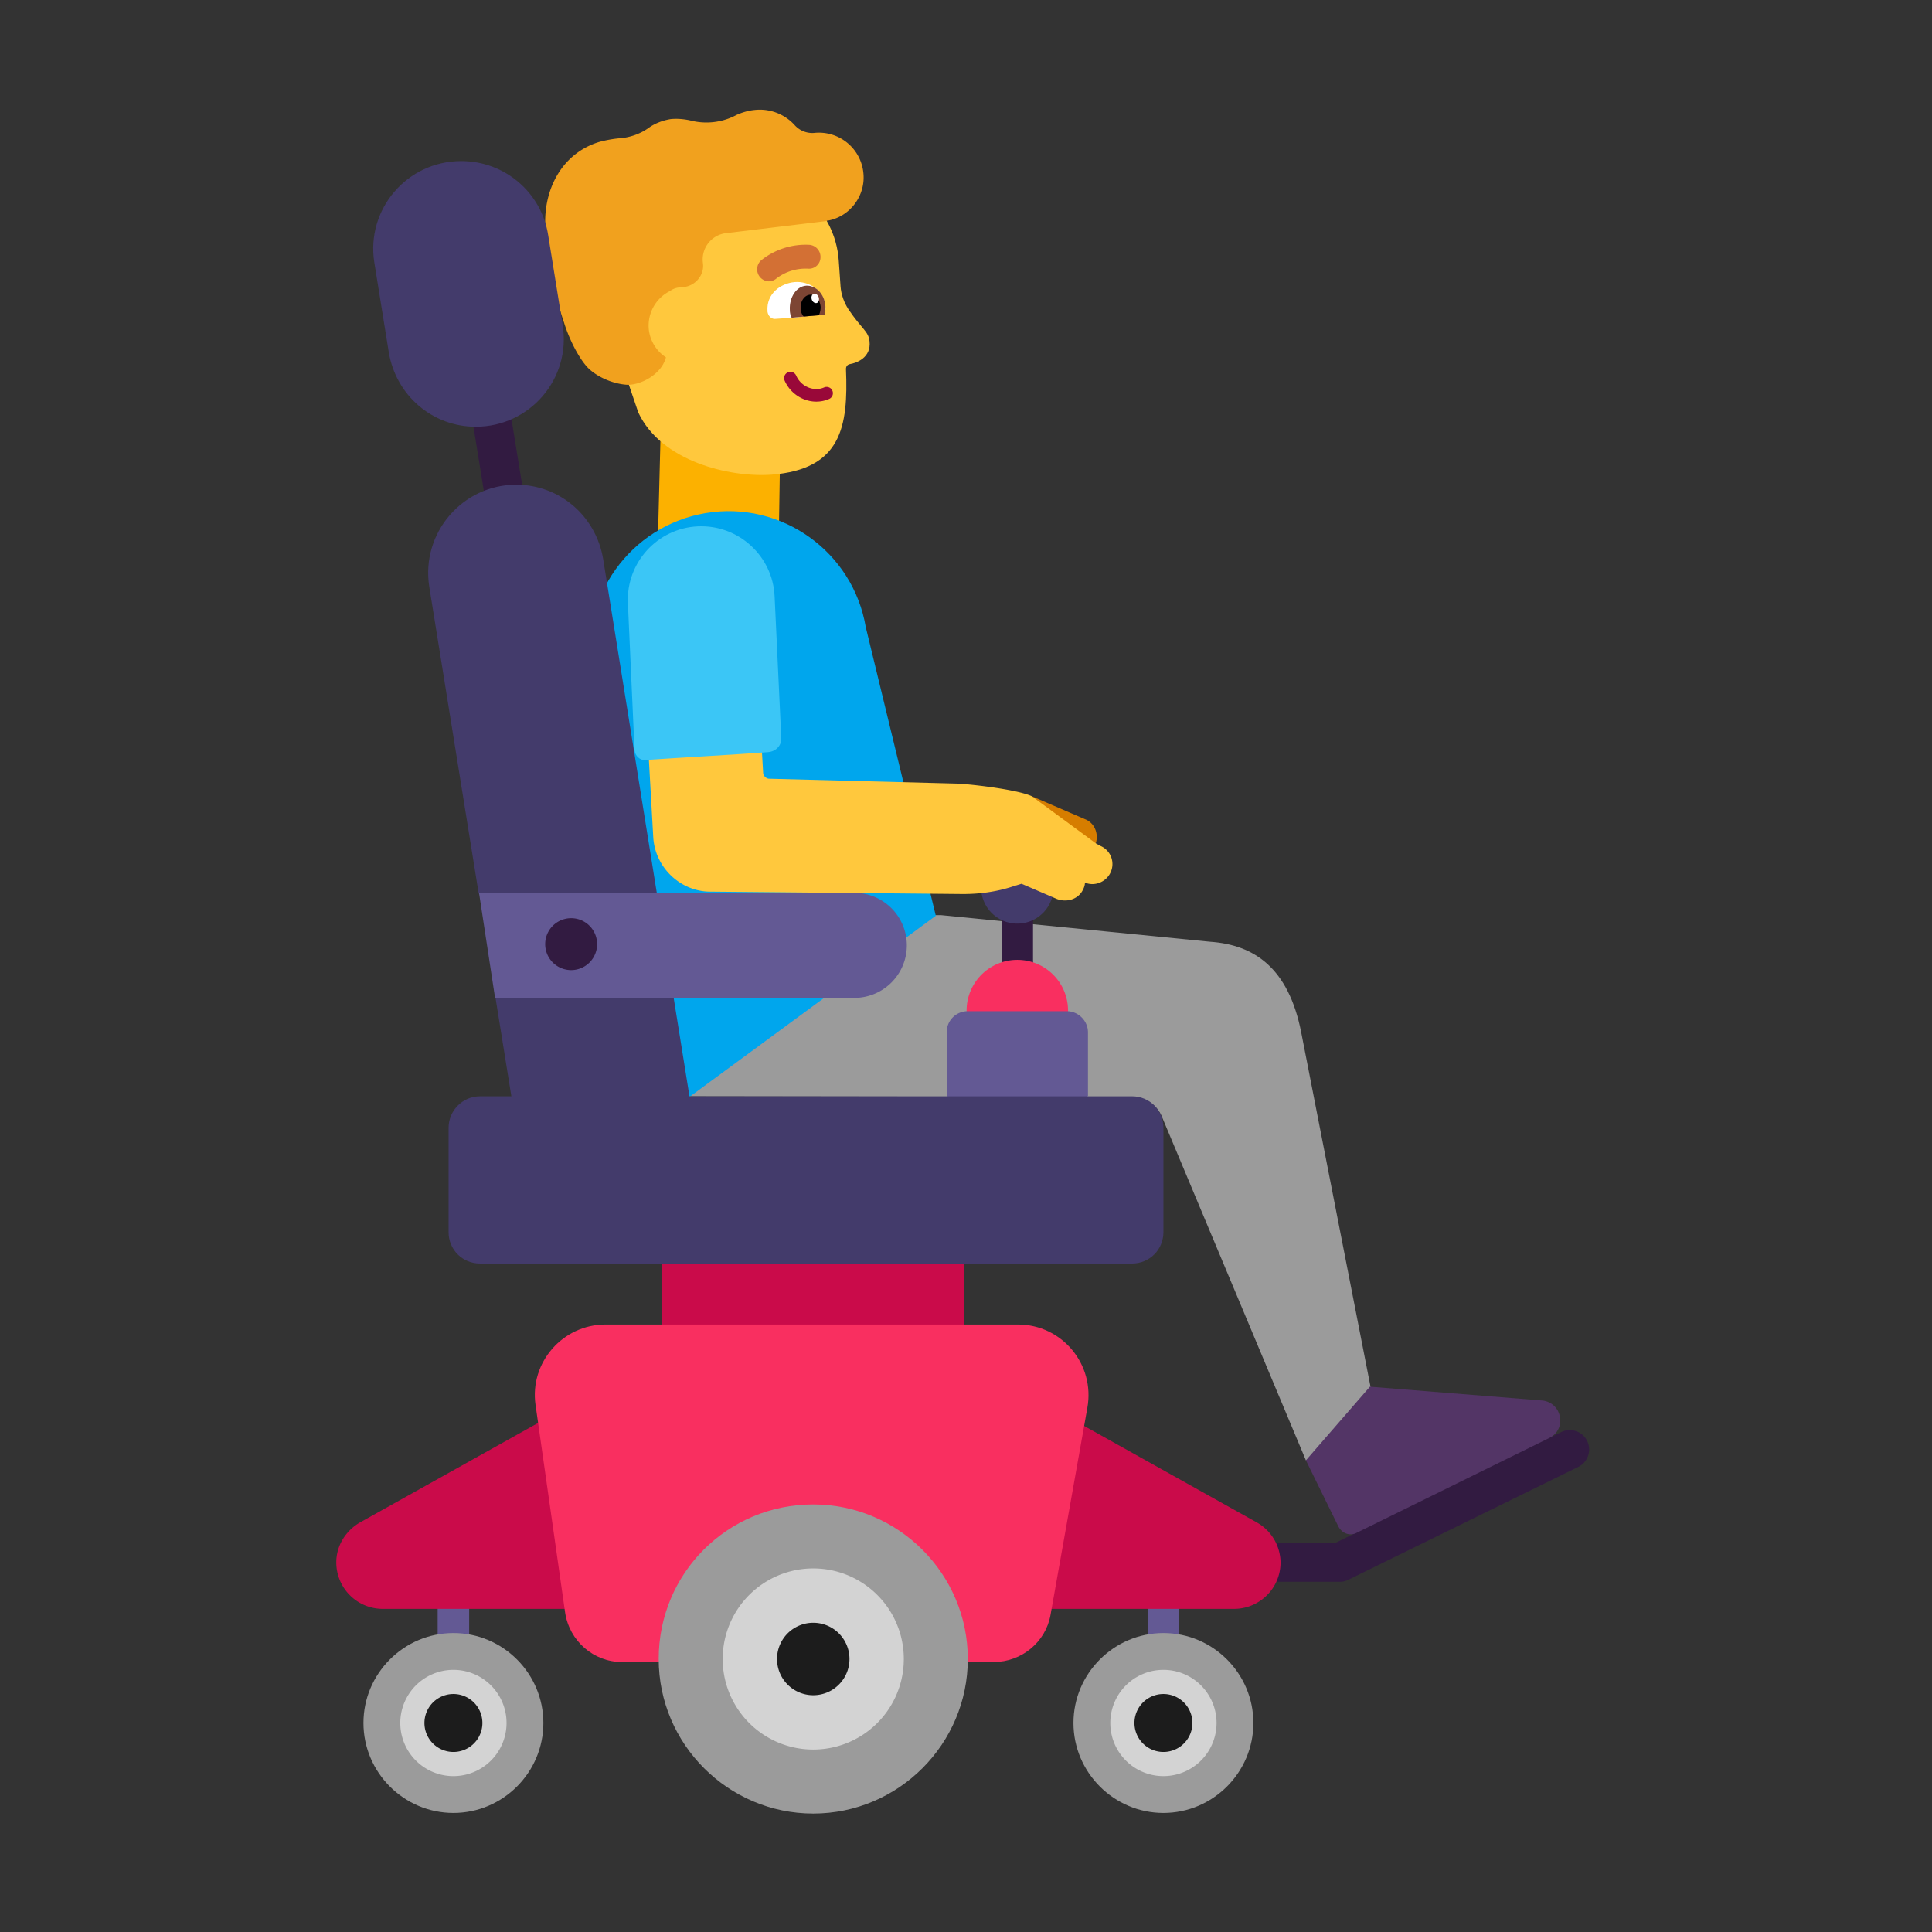 <svg xmlns="http://www.w3.org/2000/svg" width="3em" height="3em" viewBox="0 0 32 32"><rect x="0" y="0" width="32" height="32" fill="#333333" stroke="none"/><g fill="none"><path fill="#635994" d="M19.009 26.168a.261.261 0 0 1 .523 0v2.39a.261.261 0 1 1-.523 0zm-11.76 0a.261.261 0 0 1 .522 0v2.39a.261.261 0 1 1-.522 0z"/><path fill="#321B41" d="M7.573 5.41a.321.321 0 1 1 .634-.103l.65 4.01a.321.321 0 1 1-.634.102zm18.285 18.31a.321.321 0 1 1 .284.576l-3.81 1.87a.3.3 0 0 1-.142.033h-1.61a.321.321 0 0 1 0-.642h1.535l.341-.168l1.204-1.26l2.03-.327z"/><path fill="#CA0B4A" d="M10.96 20.918v1.02l2.477.518l2.533-.518v-1.02l-2.533-.64zm9.86 4.3l-3.49-1.95v3.38h3.11c.42 0 .77-.34.77-.77a.77.77 0 0 0-.39-.66m-14.86 0l3.49-1.95v3.38H6.34a.77.77 0 0 1-.77-.77c0-.27.15-.52.39-.66"/><path fill="#F92F60" d="M10.03 21.938h6.83c.73 0 1.28.66 1.15 1.38l-.61 3.43c-.08.45-.48.78-.94.78H10.3c-.47 0-.87-.35-.94-.82l-.49-3.44c-.1-.7.45-1.33 1.16-1.33"/><path fill="#9B9B9B" d="M13.47 24.918c1.41 0 2.56 1.15 2.56 2.56s-1.15 2.56-2.56 2.56s-2.56-1.15-2.56-2.56c0-1.42 1.14-2.56 2.56-2.56M9 28.538c0 .82-.67 1.49-1.49 1.49s-1.49-.67-1.49-1.49s.67-1.49 1.49-1.49s1.49.67 1.49 1.49m11.76 0c0-.82-.67-1.49-1.49-1.49s-1.49.67-1.49 1.49s.67 1.49 1.49 1.49s1.49-.67 1.49-1.49"/><path fill="#D3D3D3" d="M13.47 28.978a1.5 1.5 0 1 1 0-3a1.5 1.5 0 0 1 0 3m-5.96.44a.88.88 0 1 1 0-1.76a.88.88 0 0 1 0 1.76m10.88-.88a.88.88 0 1 0 1.76 0a.88.88 0 0 0-1.76 0"/><path fill="#1C1C1C" d="M13.47 28.078a.6.6 0 1 1 0-1.2a.6.6 0 0 1 0 1.2m-5.96.94a.48.48 0 1 1 0-.96a.48.48 0 0 1 0 .96m11.28-.48a.48.48 0 1 0 .96 0a.48.48 0 0 0-.96 0"/><path fill="#FCB100" d="m10.95 6.858l-.05 1.96l2 .06l.03-1.98z"/><path fill="#9B9B9B" d="m22.7 22.968l-1.15-5.88c-.21-1.05-.77-1.44-1.51-1.49l-4.45-.44h-4.64s-.78 3 .37 3l7.42.01c.22 0 .43.13.51.34l2.38 5.68l1.02-.24z"/><path fill="#00A6ED" d="M11.69 8.498c1.25-.21 2.44.64 2.65 1.89l1.16 4.78l-4.08 3l-1.62-7.02c-.21-1.26.64-2.44 1.89-2.65"/><path fill="#321B41" d="M16.59 15.048h.52v1.1h-.52z"/><path fill="#433B6B" d="M16.85 15.298a.6.6 0 1 1 0-1.2a.6.6 0 0 1 0 1.2"/><path fill="#D67D00" d="M17.97 13.568c.16.06.23.24.18.4l-.7-.222l-.36-.558z"/><path fill="#FFC83D" d="m10.61 10.148l.21 3.72c.03.49.43.88.91.9l4.22.04c.29 0 .57-.04.84-.13l.13-.04l.58.25c.15.06.33.02.42-.12c.03-.05.05-.1.05-.15c.16.07.36-.01.43-.18a.327.327 0 0 0-.18-.43l-.07-.04l-1.06-.78c-.26-.12-1.11-.21-1.27-.21l-3.08-.08c-.05 0-.1-.05-.1-.1l-.16-2.76a.94.94 0 0 0-.99-.88c-.51.03-.91.47-.88.99"/><path fill="#3BC6F6" d="M10.69 12.588c-.09.01-.17-.07-.18-.16l-.11-2.44c-.03-.67.49-1.24 1.16-1.27s1.24.49 1.27 1.16l.11 2.34c.01.13-.09.23-.22.24c-.54.04-1.44.09-2.03.13"/><path fill="#533566" d="m21.63 24.188l.54 1.1c.06.11.19.16.3.1l3.19-1.57c.29-.14.22-.57-.1-.62l-2.87-.23z"/><path fill="#FFC83D" d="m11.222 2.942l1.01-.07c.85-.06 1.6.59 1.66 1.44l.03.43c.01.14.06.27.13.38c.23.34.33.36.35.53c.03.27-.21.36-.33.38c-.04.01-.06.04-.06.08c.04.96-.08 1.66-1.23 1.75c-.7.05-1.83-.22-2.21-1.03l-.37-1.09l-.42-1.14c-.06-.85.59-1.6 1.44-1.66"/><path fill="#fff" d="M13.578 5.195c.06 0 .104-.023.094-.103v-.01c-.02-.28-.28-.43-.51-.41s-.47.19-.45.48v.01c.01.07.06.12.12.12l.37-.025z"/><path fill="#7D4533" d="M13.662 5.212c.01-.04.01-.09.01-.13c-.01-.21-.16-.36-.32-.35s-.28.19-.27.4c0 .05.01.09.03.13z"/><path fill="#000" d="M13.562 5.222a.3.3 0 0 0 .03-.14c-.01-.12-.09-.21-.18-.2s-.16.11-.15.23c0 .05.02.1.05.13z"/><path fill="#fff" d="M13.446 4.962c-.014-.042 0-.084.03-.095c.032-.011.069.014.084.055c.014.042 0 .085-.03.096c-.032.01-.07-.014-.084-.056"/><path fill="#990839" d="M13.05 6.167a.104.104 0 0 0-.054.137c.121.278.45.429.737.304a.104.104 0 0 0-.083-.191c-.172.075-.383-.014-.463-.196a.104.104 0 0 0-.136-.054"/><path fill="#D37034" d="M12.733 4.66a.2.2 0 0 0 .13-.05a.8.8 0 0 1 .52-.16a.19.19 0 0 0 .207-.187a.2.2 0 0 0-.187-.208a1.18 1.18 0 0 0-.8.26a.2.2 0 0 0 .13.345"/><path fill="#F1A11E" d="M9.922 2.352c-.62.19-.92.79-.89 1.4c0 0 .03.49.12.92l.02.078c.054.206.108.415.17.592c.07.23.21.53.36.71c.13.16.41.3.67.32c.222.017.583-.163.658-.453a.64.64 0 0 1-.282-.447a.64.64 0 0 1 .35-.652a.3.3 0 0 1 .144-.058l.1-.01c.19-.03.33-.21.3-.4c-.03-.24.14-.46.38-.49l1.66-.2c.02-.01.03-.01.04-.01c.36-.07.61-.41.58-.77a.74.74 0 0 0-.82-.68a.39.39 0 0 1-.32-.13a.78.78 0 0 0-.67-.25c-.1.01-.2.04-.29.08c-.24.13-.52.16-.78.09c-.1-.02-.2-.03-.31-.02c-.13.02-.26.07-.36.14c-.15.11-.33.17-.51.18a2 2 0 0 0-.32.06"/><path fill="#433B6B" d="m9.32 5.388l-.24-1.49c-.11-.71-.72-1.23-1.44-1.23c-.9 0-1.58.8-1.44 1.68l.24 1.49c.12.71.72 1.23 1.44 1.23c.9 0 1.58-.8 1.44-1.68m-.77 2.64c.72 0 1.32.52 1.44 1.23l1.43 8.9h4.268l1.097-.79l1.23.79h.735c.29 0 .52.23.52.52v1.73c0 .29-.23.52-.52.52H7.95c-.29 0-.52-.23-.52-.52v-1.73c0-.28.23-.52.52-.52h.52l-.266-1.651l.431-.865l-.707-.846l-.818-5.078c-.14-.89.55-1.69 1.44-1.69"/><path fill="#F92F60" d="M16.85 17.578a.84.84 0 1 1 0-1.68a.84.84 0 0 1 0 1.68"/><path fill="#635994" d="M14.15 14.788H7.934l.266 1.74h5.95a.87.87 0 0 0 0-1.74m3.52 1.96h-1.64c-.19 0-.35.15-.35.35v1.06h2.34v-1.06c0-.19-.16-.35-.35-.35"/><path fill="#321B41" d="M9.46 16.068a.43.43 0 1 1 0-.86a.43.43 0 0 1 0 .86"/></g></svg>